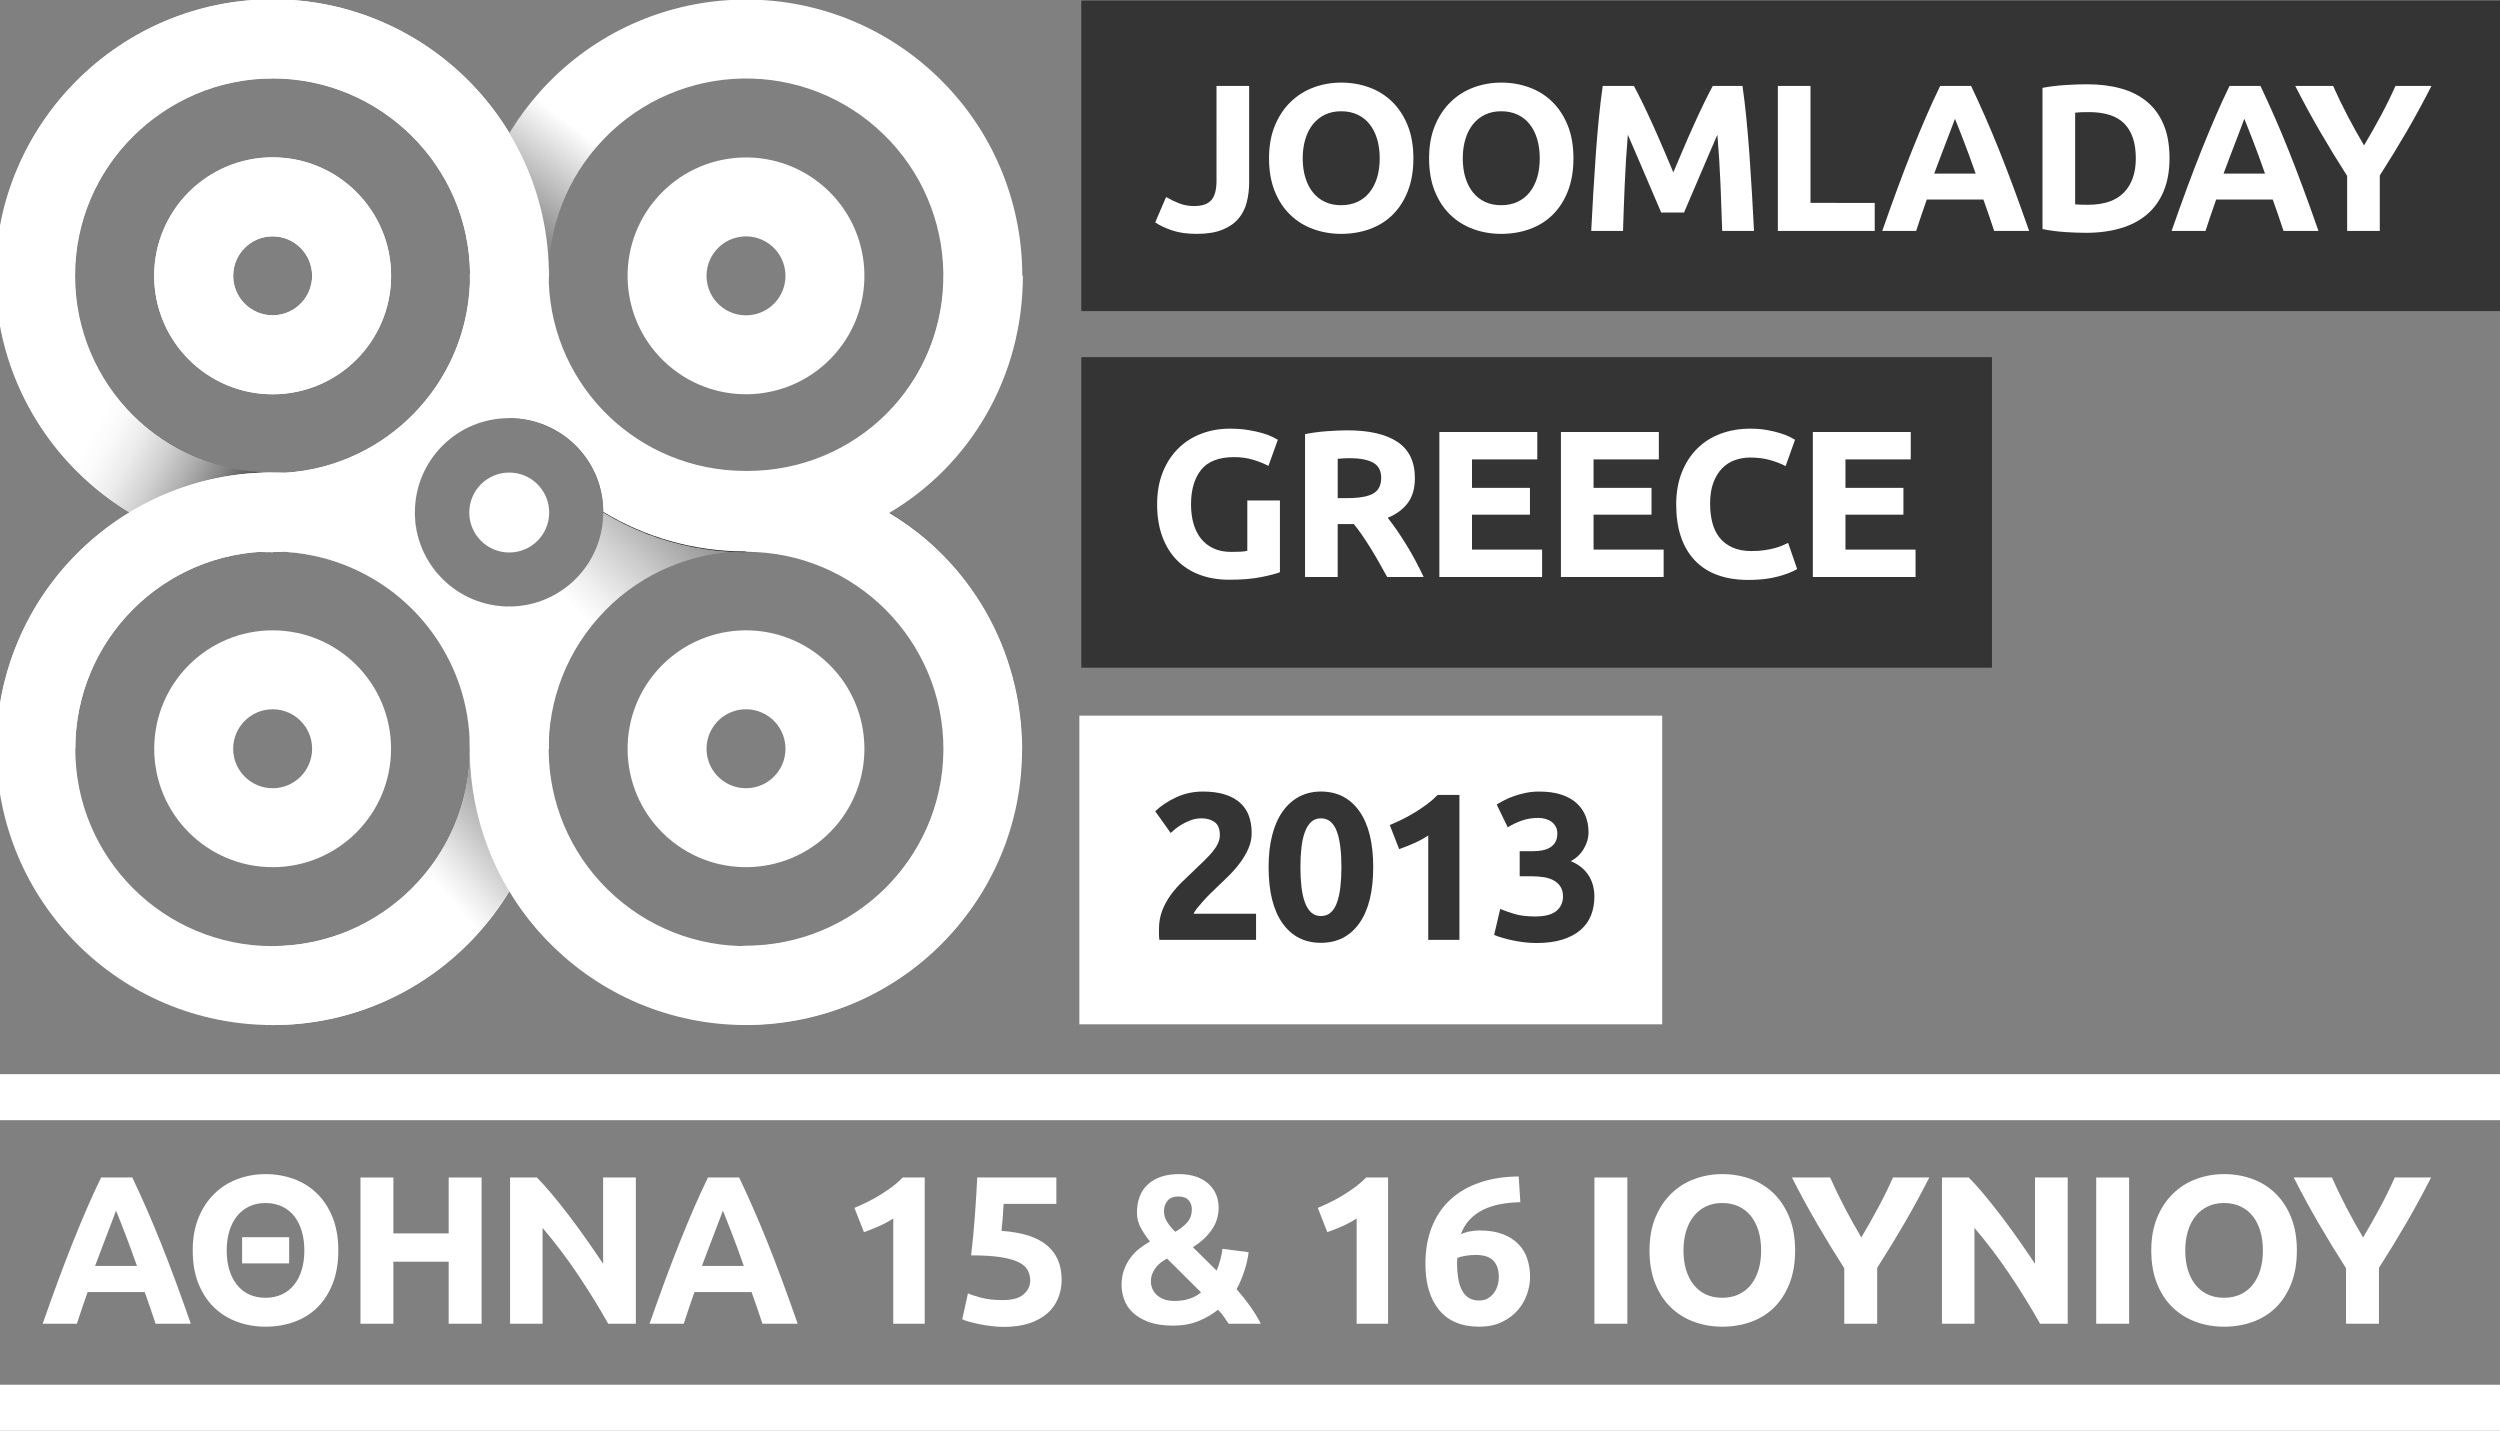 <?xml version="1.0" encoding="utf-8"?>
<!-- Generator: Adobe Illustrator 16.2.1, SVG Export Plug-In . SVG Version: 6.00 Build 0)  -->
<!DOCTYPE svg PUBLIC "-//W3C//DTD SVG 1.1//EN" "http://www.w3.org/Graphics/SVG/1.1/DTD/svg11.dtd">
<svg version="1.1" xmlns="http://www.w3.org/2000/svg" xmlns:xlink="http://www.w3.org/1999/xlink" x="0px" y="0px" width="1304px"
	 height="746.283px" viewBox="0 0 1304 746.283" enable-background="new 0 0 1304 746.283" xml:space="preserve">
<rect x="0" y="0" width="1304" height="746.283" fill="#808080" stroke="none"/>
<g id="Layer_2_1_" display="none">
	
		<rect x="-194.765" y="-164.593" display="inline" fill="#6DBE45" stroke="#000000" stroke-miterlimit="10" width="2661.267" height="1497.149"/>
</g>
<g id="Layer_1">
	<g>
		<path fill="#FFFFFF" d="M142.208-0.375C62.561-0.375-2.007,64.193-2.007,143.841c0,79.646,64.568,144.215,144.216,144.215
			C164,278.142,191.5,262.718,191.5,262.718l74.117-80.077c0,0,11.383-20.358,20.806-38.801
			C286.423,64.193,221.854-0.375,142.208-0.375z M142.208,246.852c-56.893,0-103.011-46.118-103.011-103.011
			c0-56.893,46.118-103.01,103.011-103.01c56.888,0,103.01,46.118,103.01,103.01C245.218,200.734,199.096,246.852,142.208,246.852z"
			/>
		<path fill="#FFFFFF" d="M142.208,82.033c-34.136,0-61.807,27.672-61.807,61.808c0,34.136,27.67,61.806,61.807,61.806
			s61.807-27.669,61.807-61.806C204.015,109.705,176.345,82.033,142.208,82.033z M142.213,164.443
			c-11.376,0-20.603-9.228-20.603-20.602c0-11.377,9.227-20.602,20.603-20.602c11.379,0,20.602,9.225,20.602,20.602
			C162.814,155.215,153.592,164.443,142.213,164.443z"/>
	</g>
	<g id="Layer_2" display="none">
		<rect x="-870" y="-521.717" display="inline" fill="#7AC943" width="2907" height="1914"/>
	</g>
	<rect x="564" y="0.283" fill="#343434" width="740" height="162"/>
	<rect x="564" y="186.283" fill="#343434" width="475" height="162"/>
	<rect y="560.283" fill="#FFFFFF" width="1304" height="24"/>
	<rect y="722.283" fill="#FFFFFF" width="1304" height="24"/>
	<rect x="563" y="373.283" fill="#FFFFFF" width="304" height="161"/>
	<g>
		<path fill="#FFFFFF" d="M651.558,95.029c0,3.711-0.419,7.203-1.256,10.477c-0.838,3.274-2.291,6.13-4.364,8.567
			c-2.072,2.437-4.875,4.365-8.403,5.784c-3.529,1.418-7.985,2.127-13.367,2.127c-4.949,0-9.205-0.599-12.769-1.8
			c-3.566-1.201-6.515-2.601-8.841-4.201l5.676-13.205c2.107,1.238,4.364,2.329,6.766,3.273c2.4,0.947,5.02,1.418,7.856,1.418
			c4.146,0,7.13-1.019,8.948-3.056c1.818-2.036,2.729-5.456,2.729-10.258V44.829h17.022L651.558,95.029L651.558,95.029z"/>
		<path fill="#FFFFFF" d="M737.225,82.588c0,6.476-0.965,12.168-2.893,17.079s-4.567,9.022-7.912,12.332
			c-3.347,3.312-7.33,5.803-11.949,7.476c-4.622,1.673-9.587,2.509-14.896,2.509c-5.166,0-10.039-0.836-14.622-2.509
			c-4.585-1.672-8.586-4.163-12.005-7.476c-3.421-3.31-6.111-7.421-8.074-12.332c-1.965-4.911-2.948-10.604-2.948-17.079
			c0-6.474,1.021-12.168,3.058-17.079c2.033-4.911,4.781-9.039,8.237-12.386c3.455-3.346,7.458-5.856,12.005-7.53
			c4.548-1.673,9.331-2.51,14.352-2.51c5.166,0,10.041,0.837,14.624,2.51c4.583,1.674,8.584,4.184,12.005,7.53
			c3.419,3.347,6.11,7.476,8.075,12.386C736.244,70.419,737.225,76.114,737.225,82.588z M679.494,82.588
			c0,3.711,0.453,7.058,1.365,10.041c0.906,2.984,2.217,5.548,3.927,7.693c1.709,2.146,3.802,3.803,6.273,4.965
			c2.475,1.164,5.312,1.747,8.514,1.747c3.127,0,5.948-0.583,8.459-1.747c2.51-1.163,4.618-2.819,6.328-4.965
			c1.709-2.146,3.018-4.709,3.93-7.693c0.909-2.983,1.364-6.329,1.364-10.041c0-3.71-0.455-7.075-1.364-10.095
			c-0.912-3.018-2.221-5.601-3.93-7.748c-1.71-2.146-3.818-3.802-6.328-4.966c-2.511-1.163-5.332-1.746-8.459-1.746
			c-3.202,0-6.039,0.601-8.514,1.801c-2.474,1.2-4.564,2.875-6.273,5.02c-1.71,2.146-3.021,4.73-3.927,7.748
			C679.947,75.623,679.494,78.951,679.494,82.588z"/>
		<path fill="#FFFFFF" d="M820.708,82.588c0,6.476-0.965,12.168-2.892,17.079c-1.931,4.911-4.567,9.022-7.912,12.332
			c-3.35,3.312-7.33,5.803-11.95,7.476c-4.622,1.673-9.586,2.509-14.896,2.509c-5.167,0-10.039-0.836-14.622-2.509
			c-4.585-1.672-8.587-4.163-12.005-7.476c-3.422-3.31-6.11-7.421-8.075-12.332s-2.946-10.604-2.946-17.079
			c0-6.474,1.018-12.168,3.057-17.079c2.035-4.911,4.782-9.039,8.239-12.386c3.454-3.346,7.457-5.856,12.004-7.53
			c4.546-1.673,9.331-2.51,14.351-2.51c5.165,0,10.041,0.837,14.623,2.51c4.584,1.674,8.587,4.184,12.007,7.53
			c3.418,3.347,6.109,7.476,8.074,12.386C819.727,70.42,820.708,76.114,820.708,82.588z M762.979,82.588
			c0,3.711,0.452,7.058,1.363,10.041c0.909,2.984,2.219,5.548,3.93,7.693c1.707,2.146,3.803,3.803,6.274,4.965
			c2.472,1.164,5.312,1.747,8.512,1.747c3.128,0,5.948-0.583,8.458-1.747c2.512-1.163,4.619-2.819,6.328-4.965
			c1.709-2.146,3.021-4.709,3.933-7.693c0.907-2.983,1.361-6.329,1.361-10.041c0-3.71-0.455-7.075-1.361-10.095
			c-0.912-3.018-2.224-5.601-3.933-7.748c-1.709-2.146-3.816-3.802-6.328-4.966c-2.51-1.163-5.33-1.746-8.458-1.746
			c-3.2,0-6.04,0.601-8.512,1.801c-2.474,1.2-4.567,2.875-6.274,5.02c-1.711,2.146-3.021,4.73-3.93,7.748
			C763.431,75.623,762.979,78.951,762.979,82.588z"/>
		<path fill="#FFFFFF" d="M852.246,44.829c1.312,2.401,2.826,5.366,4.541,8.894c1.714,3.53,3.501,7.349,5.359,11.459
			c1.86,4.111,3.7,8.312,5.525,12.604c1.823,4.293,3.536,8.332,5.145,12.113c1.604-3.782,3.316-7.82,5.143-12.113
			c1.822-4.293,3.665-8.494,5.525-12.604c1.858-4.11,3.646-7.929,5.36-11.459c1.716-3.528,3.229-6.493,4.541-8.894h15.497
			c0.729,5.02,1.399,10.641,2.021,16.86c0.616,6.22,1.161,12.696,1.638,19.425c0.471,6.729,0.907,13.479,1.309,20.245
			c0.4,6.766,0.745,13.133,1.037,19.097h-16.588c-0.218-7.347-0.51-15.35-0.873-24.008c-0.362-8.658-0.91-17.388-1.636-26.191
			c-1.315,3.056-2.774,6.438-4.381,10.148c-1.606,3.71-3.193,7.421-4.763,11.131c-1.568,3.711-3.082,7.258-4.543,10.641
			c-1.457,3.384-2.7,6.275-3.723,8.676h-11.896c-1.023-2.4-2.265-5.292-3.722-8.676c-1.462-3.383-2.978-6.929-4.546-10.641
			c-1.567-3.709-3.155-7.42-4.76-11.131c-1.606-3.71-3.067-7.093-4.381-10.148c-0.728,8.803-1.272,17.533-1.636,26.191
			c-0.366,8.659-0.656,16.662-0.873,24.008H829.98c0.289-5.964,0.636-12.331,1.037-19.097c0.396-6.766,0.834-13.514,1.309-20.245
			c0.472-6.729,1.02-13.205,1.637-19.425c0.618-6.22,1.292-11.84,2.021-16.86H852.246z"/>
		<path fill="#FFFFFF" d="M977.854,105.833v14.624h-50.524V44.829h17.021v61.003L977.854,105.833L977.854,105.833z"/>
		<path fill="#FFFFFF" d="M1040.156,120.456c-0.842-2.627-1.745-5.327-2.714-8.096c-0.971-2.77-1.936-5.528-2.896-8.273h-29.536
			c-0.956,2.759-1.914,5.523-2.872,8.295c-0.96,2.772-1.854,5.465-2.681,8.074H981.78c2.845-8.146,5.544-15.677,8.1-22.59
			c2.554-6.911,5.053-13.422,7.497-19.534c2.445-6.112,4.854-11.912,7.227-17.407c2.371-5.492,4.836-10.857,7.391-16.096h16.138
			c2.484,5.239,4.934,10.604,7.348,16.096c2.409,5.495,4.843,11.295,7.291,17.407c2.447,6.112,4.95,12.624,7.51,19.534
			c2.558,6.913,5.264,14.443,8.113,22.59H1040.156z M1019.703,61.962c-0.38,1.098-0.936,2.593-1.666,4.483
			c-0.732,1.891-1.565,4.075-2.498,6.553c-0.936,2.478-1.981,5.206-3.136,8.185c-1.152,2.979-2.325,6.103-3.521,9.372h21.627
			c-1.159-3.28-2.276-6.414-3.361-9.401c-1.084-2.988-2.117-5.721-3.094-8.201c-0.977-2.477-1.832-4.66-2.567-6.549
			C1020.751,64.517,1020.156,63.036,1019.703,61.962z"/>
		<path fill="#FFFFFF" d="M1131.616,82.588c0,6.548-1.021,12.26-3.058,17.134c-2.035,4.875-4.93,8.914-8.675,12.113
			c-3.748,3.203-8.312,5.603-13.694,7.203c-5.388,1.6-11.425,2.401-18.117,2.401c-3.058,0-6.621-0.129-10.693-0.382
			c-4.075-0.257-8.077-0.781-12.004-1.583V45.812c3.927-0.727,8.02-1.218,12.275-1.474c4.257-0.254,7.91-0.382,10.969-0.382
			c6.475,0,12.349,0.729,17.623,2.183c5.275,1.456,9.804,3.748,13.588,6.875c3.782,3.129,6.693,7.131,8.729,12.004
			C1130.596,69.893,1131.616,75.75,1131.616,82.588z M1082.398,106.597c0.799,0.073,1.729,0.128,2.781,0.164
			c1.055,0.038,2.311,0.054,3.767,0.054c8.512,0,14.821-2.145,18.935-6.438c4.109-4.292,6.166-10.221,6.166-17.789
			c0-7.929-1.965-13.931-5.895-18.007c-3.929-4.073-10.148-6.11-18.66-6.11c-1.165,0-2.365,0.019-3.604,0.054
			c-1.236,0.037-2.398,0.127-3.49,0.272V106.597z"/>
		<path fill="#FFFFFF" d="M1191.083,120.456c-0.843-2.627-1.745-5.327-2.714-8.096c-0.97-2.77-1.934-5.528-2.896-8.273h-29.534
			c-0.957,2.759-1.914,5.523-2.873,8.295c-0.962,2.772-1.854,5.465-2.682,8.074h-17.679c2.845-8.146,5.544-15.677,8.1-22.59
			c2.556-6.911,5.054-13.422,7.497-19.534c2.445-6.112,4.854-11.912,7.227-17.407c2.373-5.492,4.837-10.857,7.391-16.096h16.138
			c2.484,5.239,4.935,10.604,7.349,16.096c2.408,5.495,4.842,11.295,7.291,17.407c2.446,6.112,4.949,12.624,7.51,19.534
			c2.557,6.913,5.262,14.443,8.112,22.59H1191.083z M1170.63,61.962c-0.38,1.098-0.936,2.593-1.666,4.483
			c-0.73,1.891-1.563,4.075-2.498,6.553c-0.936,2.478-1.979,5.206-3.136,8.185c-1.152,2.979-2.325,6.103-3.521,9.372h21.626
			c-1.156-3.28-2.275-6.414-3.359-9.401c-1.085-2.988-2.118-5.721-3.094-8.201c-0.978-2.477-1.832-4.66-2.568-6.549
			C1171.677,64.517,1171.082,63.036,1170.63,61.962z"/>
		<path fill="#FFFFFF" d="M1233.089,75.848c3.061-5.151,5.971-10.303,8.74-15.454c2.768-5.152,5.314-10.34,7.649-15.565h18.77
			c-4.146,8.149-8.439,16.042-12.877,23.681c-4.438,7.639-9.132,15.316-14.078,23.026v28.92h-17.021V91.755
			c-4.95-7.711-9.658-15.423-14.136-23.136c-4.474-7.711-8.781-15.641-12.931-23.79h19.752c2.324,5.225,4.831,10.413,7.521,15.565
			C1227.164,65.544,1230.036,70.697,1233.089,75.848z"/>
	</g>
	<g>
		<path fill="#FFFFFF" d="M643.717,238.437c-7.93,0-13.66,2.202-17.188,6.602c-3.529,4.403-5.293,10.422-5.293,18.062
			c0,3.71,0.437,7.076,1.311,10.094c0.873,3.02,2.182,5.621,3.928,7.803s3.932,3.875,6.549,5.074c2.617,1.2,5.676,1.801,9.169,1.801
			c1.892,0,3.509-0.037,4.854-0.109c1.346-0.073,2.525-0.219,3.545-0.438v-26.301h17.023v37.433
			c-2.036,0.802-5.311,1.655-9.819,2.563c-4.513,0.908-10.077,1.363-16.698,1.363c-5.674,0-10.822-0.874-15.439-2.619
			c-4.621-1.747-8.567-4.292-11.844-7.64c-3.271-3.345-5.802-7.457-7.582-12.332c-1.783-4.873-2.676-10.438-2.676-16.696
			c0-6.33,0.982-11.931,2.947-16.806c1.965-4.874,4.654-9.003,8.075-12.386c3.419-3.383,7.438-5.947,12.06-7.694
			c4.619-1.746,9.549-2.62,14.787-2.62c3.564,0,6.781,0.237,9.657,0.71c2.874,0.474,5.348,1.02,7.421,1.637
			c2.075,0.619,3.783,1.255,5.13,1.91c1.347,0.655,2.312,1.165,2.894,1.528l-4.91,13.642c-2.329-1.236-5.003-2.309-8.021-3.219
			C650.574,238.892,647.281,238.437,643.717,238.437z"/>
		<path fill="#FFFFFF" d="M702.866,224.468c11.349,0,20.042,2.019,26.082,6.057c6.039,4.038,9.058,10.312,9.058,18.825
			c0,5.312-1.219,9.622-3.655,12.932c-2.438,3.312-5.946,5.912-10.528,7.803c1.525,1.894,3.126,4.057,4.802,6.493
			c1.671,2.439,3.328,4.985,4.964,7.639c1.638,2.657,3.221,5.421,4.748,8.295s2.945,5.692,4.256,8.457H723.56
			c-1.388-2.473-2.794-4.983-4.218-7.53c-1.424-2.546-2.885-5.02-4.382-7.42c-1.496-2.401-2.978-4.674-4.438-6.821
			c-1.461-2.146-2.921-4.092-4.383-5.839h-8.4v27.61h-17.022v-74.536c3.71-0.727,7.546-1.236,11.513-1.528
			C696.191,224.615,699.736,224.468,702.866,224.468z M703.848,238.982c-1.235,0-2.346,0.038-3.328,0.109
			c-0.98,0.073-1.907,0.146-2.781,0.218v20.517h4.803c6.4,0,10.984-0.8,13.75-2.401c2.764-1.6,4.146-4.328,4.146-8.185
			c0-3.71-1.4-6.347-4.199-7.912C713.433,239.766,709.305,238.982,703.848,238.982z"/>
		<path fill="#FFFFFF" d="M750.771,300.969v-75.627h51.072v14.296h-34.049v14.842h30.229v13.969h-30.229v18.225h36.558v14.296
			L750.771,300.969L750.771,300.969z"/>
		<path fill="#FFFFFF" d="M814.177,300.969v-75.627h51.073v14.296h-34.048v14.842h30.228v13.969h-30.228v18.225h36.557v14.296
			L814.177,300.969L814.177,300.969z"/>
		<path fill="#FFFFFF" d="M912.064,302.495c-12.295,0-21.661-3.417-28.102-10.257c-6.438-6.837-9.658-16.551-9.658-29.138
			c0-6.256,0.982-11.841,2.947-16.752c1.963-4.911,4.653-9.058,8.075-12.44c3.419-3.383,7.492-5.947,12.222-7.694
			c4.729-1.746,9.858-2.62,15.391-2.62c3.197,0,6.109,0.237,8.729,0.71c2.619,0.474,4.911,1.02,6.875,1.637
			c1.966,0.619,3.602,1.255,4.912,1.91c1.31,0.655,2.255,1.165,2.837,1.528l-4.912,13.75c-2.329-1.236-5.038-2.292-8.13-3.165
			c-3.093-0.873-6.602-1.31-10.53-1.31c-2.618,0-5.184,0.437-7.691,1.31c-2.511,0.873-4.73,2.274-6.658,4.202
			c-1.929,1.928-3.476,4.419-4.64,7.476c-1.164,3.055-1.743,6.766-1.743,11.131c0,3.492,0.381,6.749,1.145,9.767
			c0.765,3.02,2.001,5.621,3.711,7.803c1.708,2.183,3.945,3.912,6.711,5.184c2.767,1.273,6.113,1.91,10.04,1.91
			c2.475,0,4.693-0.145,6.657-0.437c1.966-0.29,3.711-0.637,5.239-1.037c1.525-0.399,2.872-0.854,4.035-1.364
			c1.164-0.508,2.221-0.982,3.166-1.418l4.69,13.642c-2.399,1.455-5.783,2.765-10.146,3.928
			C922.869,301.914,917.812,302.495,912.064,302.495z"/>
		<path fill="#FFFFFF" d="M945.569,300.969v-75.627h51.07v14.296h-34.048v14.842h30.229v13.969h-30.229v18.225h36.56v14.296
			L945.569,300.969L945.569,300.969z"/>
	</g>
	<g>
		<path fill="#FFFFFF" d="M81.145,690.454c-0.849-2.651-1.76-5.372-2.736-8.165c-0.976-2.793-1.951-5.575-2.919-8.345H45.7
			c-0.963,2.78-1.93,5.569-2.896,8.366c-0.968,2.797-1.869,5.513-2.703,8.144h-17.83c2.87-8.217,5.592-15.812,8.168-22.783
			s5.096-13.537,7.562-19.701c2.467-6.163,4.894-12.014,7.286-17.555c2.394-5.539,4.878-10.95,7.453-16.234h16.275
			c2.506,5.284,4.976,10.695,7.409,16.234c2.432,5.541,4.884,11.392,7.354,17.555c2.469,6.164,4.994,12.73,7.574,19.701
			c2.578,6.974,5.308,14.566,8.182,22.783H81.145L81.145,690.454z M60.517,631.46c-0.383,1.107-0.944,2.616-1.682,4.521
			c-0.737,1.906-1.576,4.109-2.519,6.607c-0.943,2.499-1.998,5.25-3.161,8.255c-1.164,3.005-2.347,6.154-3.549,9.452h21.811
			c-1.168-3.309-2.298-6.469-3.391-9.479c-1.095-3.015-2.135-5.771-3.119-8.271c-0.984-2.5-1.848-4.7-2.591-6.604
			C61.574,634.037,60.973,632.544,60.517,631.46z"/>
		<path fill="#FFFFFF" d="M176.468,652.262c0,6.533-0.975,12.272-2.918,17.228c-1.943,4.954-4.604,9.1-7.979,12.438
			c-3.376,3.338-7.393,5.854-12.053,7.539c-4.659,1.688-9.667,2.531-15.022,2.531c-5.21,0-10.127-0.844-14.749-2.531
			c-4.622-1.687-8.658-4.201-12.106-7.539c-3.449-3.338-6.164-7.482-8.144-12.438c-1.981-4.953-2.973-10.692-2.973-17.228
			c0-6.527,1.026-12.271,3.082-17.225c2.053-4.951,4.823-9.115,8.309-12.491c3.484-3.373,7.521-5.906,12.108-7.595
			c4.584-1.688,9.41-2.53,14.473-2.53c5.21,0,10.126,0.843,14.748,2.53c4.622,1.687,8.658,4.222,12.106,7.595
			c3.449,3.376,6.164,7.54,8.146,12.491C175.476,639.99,176.468,645.732,176.468,652.262z M118.244,652.262
			c0,3.743,0.458,7.119,1.376,10.127c0.918,3.011,2.236,5.597,3.962,7.762c1.724,2.165,3.833,3.834,6.329,5.007
			c2.494,1.175,5.356,1.761,8.585,1.761c3.153,0,5.998-0.586,8.53-1.761c2.53-1.173,4.657-2.842,6.383-5.007
			c1.724-2.165,3.045-4.751,3.963-7.762c0.916-3.008,1.376-6.384,1.376-10.127c0-3.739-0.46-7.135-1.376-10.181
			c-0.918-3.043-2.239-5.649-3.963-7.813c-1.726-2.161-3.853-3.831-6.383-5.008c-2.532-1.173-5.377-1.762-8.53-1.762
			c-3.229,0-6.091,0.606-8.585,1.817c-2.496,1.211-4.605,2.896-6.329,5.062c-1.726,2.165-3.044,4.771-3.962,7.814
			C118.702,645.238,118.244,648.594,118.244,652.262z M126.28,645.329h24.542v13.646H126.28V645.329z"/>
		<path fill="#FFFFFF" d="M234.029,614.181h17.169v76.273h-17.169v-32.358h-28.838v32.358h-17.168v-76.273h17.168v29.167h28.838
			V614.181z"/>
		<path fill="#FFFFFF" d="M317.236,690.454c-4.917-8.73-10.236-17.354-15.961-25.864c-5.723-8.512-11.814-16.546-18.27-24.104
			v49.969h-16.949v-76.273h13.978c2.421,2.422,5.1,5.396,8.034,8.915c2.935,3.522,5.924,7.283,8.97,11.282
			c3.044,4,6.071,8.144,9.081,12.438c3.008,4.291,5.833,8.422,8.475,12.383v-45.018h17.06v76.273L317.236,690.454L317.236,690.454z"
			/>
		<path fill="#FFFFFF" d="M397.681,690.454c-0.848-2.651-1.76-5.372-2.736-8.165s-1.951-5.575-2.919-8.345h-29.789
			c-0.963,2.78-1.93,5.569-2.896,8.366c-0.968,2.797-1.869,5.513-2.703,8.144h-17.829c2.87-8.217,5.592-15.812,8.168-22.783
			c2.577-6.971,5.096-13.537,7.562-19.701c2.467-6.163,4.894-12.014,7.287-17.555c2.393-5.539,4.877-10.95,7.452-16.234h16.275
			c2.506,5.284,4.976,10.695,7.409,16.234c2.432,5.541,4.884,11.392,7.354,17.555c2.47,6.164,4.994,12.73,7.574,19.701
			c2.578,6.974,5.308,14.566,8.183,22.783H397.681L397.681,690.454z M377.053,631.46c-0.383,1.107-0.943,2.616-1.682,4.521
			c-0.737,1.906-1.576,4.109-2.519,6.607c-0.942,2.499-1.997,5.25-3.16,8.255c-1.165,3.005-2.348,6.154-3.55,9.452h21.811
			c-1.168-3.309-2.298-6.469-3.391-9.479c-1.095-3.015-2.135-5.771-3.119-8.271s-1.848-4.7-2.59-6.604
			C378.11,634.037,377.509,632.544,377.053,631.46z"/>
		<path fill="#FFFFFF" d="M445.676,630.03c2.128-0.881,4.35-1.89,6.659-3.027c2.312-1.137,4.566-2.383,6.771-3.742
			c2.199-1.354,4.31-2.787,6.326-4.292c2.02-1.503,3.833-3.1,5.449-4.788h11.445v76.273h-16.399v-54.921
			c-2.2,1.468-4.66,2.807-7.374,4.018c-2.715,1.21-5.355,2.256-7.925,3.139L445.676,630.03z"/>
		<path fill="#FFFFFF" d="M537.356,668.001c0-2.127-0.479-4.017-1.432-5.668c-0.956-1.65-2.604-3.027-4.954-4.128
			c-2.35-1.1-5.504-1.943-9.465-2.531c-3.963-0.585-8.953-0.88-14.969-0.88c0.807-6.824,1.467-13.758,1.98-20.801
			c0.514-7.044,0.916-13.648,1.211-19.812H551v13.758h-27.515c-0.147,2.644-0.313,5.192-0.495,7.65
			c-0.187,2.458-0.385,4.604-0.606,6.438c10.712,0.733,18.619,3.246,23.72,7.539c5.1,4.291,7.647,10.256,7.647,17.887
			c0,3.521-0.624,6.788-1.87,9.796c-1.249,3.009-3.119,5.612-5.612,7.812c-2.495,2.2-5.633,3.927-9.411,5.173
			c-3.777,1.248-8.198,1.871-13.263,1.871c-1.979,0-4.056-0.13-6.218-0.385c-2.165-0.26-4.258-0.59-6.273-0.992
			c-2.02-0.399-3.836-0.822-5.446-1.265c-1.616-0.438-2.862-0.88-3.743-1.321l2.973-13.538c1.833,0.811,4.255,1.598,7.266,2.366
			c3.008,0.771,6.604,1.156,10.785,1.156c5.062,0,8.73-1.008,11.008-3.027C536.219,673.084,537.356,670.717,537.356,668.001z"/>
		<path fill="#FFFFFF" d="M585.012,670.222c0-2.786,0.402-5.332,1.207-7.644c0.807-2.311,1.883-4.397,3.239-6.271
			c1.353-1.865,2.926-3.517,4.72-4.947c1.793-1.429,3.678-2.692,5.653-3.794c-1.736-2.152-3.301-4.455-4.694-6.915
			c-1.395-2.457-2.091-5.154-2.091-8.092c0-6.454,1.944-11.428,5.833-14.911c3.889-3.484,9.246-5.229,16.07-5.229
			c3.445,0,6.455,0.458,9.023,1.374c2.566,0.919,4.715,2.165,6.438,3.745c1.725,1.578,3.026,3.413,3.907,5.504
			c0.881,2.093,1.32,4.348,1.32,6.771c0,4.479-1.268,8.459-3.802,11.943c-2.532,3.487-5.745,6.404-9.637,8.751l12.394,12.27
			c0.646-1.46,1.278-3.307,1.893-5.533c0.609-2.229,0.988-4.182,1.135-5.862l13.646,1.761c-0.146,1.397-0.401,2.923-0.771,4.572
			c-0.369,1.651-0.83,3.321-1.38,5.01c-0.554,1.689-1.177,3.38-1.874,5.067c-0.697,1.689-1.452,3.231-2.262,4.626
			c2.35,2.64,4.646,5.518,6.886,8.634c2.237,3.115,4.169,6.25,5.785,9.402H640.87c-0.611-0.967-1.433-2.168-2.457-3.599
			c-1.026-1.432-2.054-2.661-3.078-3.689c-2.938,2.354-6.352,4.322-10.241,5.906c-3.892,1.581-8.26,2.372-13.104,2.372
			c-5.142,0-9.438-0.643-12.885-1.926c-3.449-1.281-6.225-2.934-8.313-4.945c-2.093-2.019-3.581-4.29-4.461-6.819
			C585.452,675.226,585.012,672.715,585.012,670.222z M600.311,668.575c0,1.098,0.222,2.23,0.662,3.403
			c0.44,1.172,1.158,2.252,2.15,3.236c0.994,0.988,2.263,1.794,3.806,2.416c1.546,0.624,3.421,0.936,5.629,0.936
			c3.091,0,5.794-0.407,8.111-1.229c2.316-0.818,4.247-1.896,5.791-3.234l-17.729-17.608c-1.021,0.512-2.024,1.134-3.009,1.866
			c-0.981,0.73-1.879,1.594-2.681,2.581c-0.803,0.987-1.46,2.104-1.968,3.351C600.564,665.536,600.311,666.964,600.311,668.575z
			 M621.662,630.592c0-1.688-0.55-3.197-1.65-4.521c-1.102-1.321-2.936-1.983-5.503-1.983c-2.349,0-4.166,0.715-5.448,2.146
			c-1.283,1.432-1.927,3.282-1.927,5.559c0,1.91,0.55,3.762,1.651,5.558c1.101,1.802,2.519,3.518,4.256,5.153
			c2.359-1.323,4.384-2.903,6.08-4.742C620.814,635.924,621.662,633.533,621.662,630.592z"/>
		<path fill="#FFFFFF" d="M687.366,630.03c2.127-0.881,4.348-1.89,6.658-3.027c2.312-1.137,4.566-2.383,6.77-3.742
			c2.2-1.354,4.312-2.787,6.329-4.292c2.017-1.503,3.833-3.1,5.447-4.788h11.447v76.273h-16.399v-54.921
			c-2.202,1.468-4.661,2.807-7.375,4.018c-2.714,1.21-5.356,2.256-7.924,3.139L687.366,630.03z"/>
		<path fill="#FFFFFF" d="M771.673,641.807c4.771,0,8.822,0.646,12.162,1.928c3.338,1.282,6.07,3.024,8.199,5.229
			c2.127,2.2,3.668,4.771,4.623,7.703c0.953,2.936,1.432,6.055,1.432,9.354c0,2.937-0.534,5.942-1.597,9.024
			c-1.064,3.082-2.682,5.872-4.844,8.365c-2.164,2.495-4.916,4.551-8.256,6.163c-3.339,1.612-7.281,2.422-11.831,2.422
			c-9.173,0-16.144-2.898-20.909-8.695c-4.771-5.796-7.154-13.794-7.154-23.994c0-7.336,1.137-13.828,3.411-19.479
			c2.271-5.648,5.521-10.4,9.741-14.253c4.218-3.854,9.314-6.785,15.298-8.806c5.979-2.02,12.712-3.062,20.194-3.137
			c0.146,2.274,0.292,4.493,0.441,6.658c0.146,2.165,0.291,4.421,0.44,6.769c-3.744,0.074-7.248,0.425-10.514,1.048
			c-3.267,0.623-6.236,1.596-8.916,2.914c-2.679,1.32-5.007,3.027-6.986,5.117c-1.981,2.092-3.521,4.644-4.622,7.65
			c1.61-0.732,3.263-1.247,4.95-1.541C768.627,641.955,770.205,641.807,771.673,641.807z M769.582,654.574
			c-1.615,0-3.339,0.146-5.173,0.438c-1.834,0.294-3.269,0.698-4.293,1.211c0,0.294-0.021,0.734-0.056,1.321
			c-0.037,0.588-0.056,1.102-0.056,1.541c0,2.641,0.182,5.136,0.55,7.484c0.367,2.349,0.991,4.399,1.872,6.161
			c0.88,1.764,2.052,3.138,3.522,4.129c1.466,0.988,3.3,1.484,5.503,1.484c1.833,0,3.392-0.385,4.677-1.154
			c1.282-0.771,2.347-1.741,3.192-2.918c0.841-1.174,1.466-2.477,1.87-3.906c0.401-1.432,0.604-2.809,0.604-4.126
			c0-3.743-0.934-6.621-2.806-8.642C777.121,655.584,773.984,654.574,769.582,654.574z"/>
		<path fill="#FFFFFF" d="M831.655,614.181h17.17v76.273h-17.17V614.181z"/>
		<path fill="#FFFFFF" d="M936.324,652.262c0,6.533-0.977,12.272-2.918,17.228c-1.943,4.954-4.604,9.1-7.979,12.438
			c-3.376,3.338-7.393,5.854-12.053,7.539c-4.66,1.688-9.667,2.531-15.022,2.531c-5.21,0-10.127-0.844-14.748-2.531
			c-4.623-1.687-8.657-4.201-12.105-7.539c-3.45-3.338-6.164-7.482-8.145-12.438c-1.98-4.953-2.975-10.692-2.975-17.228
			c0-6.527,1.027-12.271,3.083-17.225c2.053-4.951,4.823-9.115,8.31-12.491c3.483-3.373,7.521-5.906,12.106-7.595
			s9.411-2.53,14.474-2.53c5.211,0,10.127,0.843,14.748,2.53c4.622,1.688,8.657,4.222,12.106,7.595
			c3.449,3.376,6.164,7.54,8.146,12.491C935.332,639.99,936.324,645.732,936.324,652.262z M878.102,652.262
			c0,3.743,0.457,7.119,1.375,10.127c0.918,3.011,2.236,5.597,3.963,7.762c1.725,2.165,3.832,3.834,6.328,5.007
			c2.494,1.175,5.355,1.761,8.586,1.761c3.151,0,5.996-0.586,8.529-1.761c2.529-1.173,4.657-2.842,6.383-5.007
			c1.725-2.165,3.045-4.751,3.963-7.762c0.916-3.008,1.375-6.384,1.375-10.127c0-3.739-0.459-7.135-1.375-10.181
			c-0.918-3.043-2.238-5.649-3.963-7.813c-1.726-2.161-3.854-3.831-6.383-5.008c-2.533-1.173-5.378-1.762-8.529-1.762
			c-3.229,0-6.092,0.606-8.586,1.817c-2.496,1.211-4.604,2.896-6.328,5.062c-1.727,2.165-3.045,4.771-3.963,7.814
			C878.559,645.238,878.102,648.594,878.102,652.262z"/>
		<path fill="#FFFFFF" d="M970.861,645.465c3.086-5.195,6.021-10.391,8.813-15.586c2.791-5.195,5.362-10.43,7.714-15.698h18.934
			c-4.184,8.221-8.512,16.182-12.988,23.886c-4.476,7.703-9.209,15.444-14.198,23.223v29.167h-17.169V661.51
			c-4.988-7.774-9.74-15.556-14.252-23.335c-4.513-7.774-8.859-15.772-13.043-23.993h19.922c2.344,5.271,4.871,10.503,7.583,15.698
			C964.887,635.074,967.783,640.269,970.861,645.465z"/>
		<path fill="#FFFFFF" d="M1064.104,690.454c-4.916-8.73-10.233-17.354-15.959-25.864c-5.724-8.512-11.813-16.546-18.271-24.104
			v49.969h-16.95v-76.273h13.979c2.42,2.422,5.099,5.396,8.034,8.915c2.935,3.522,5.924,7.283,8.97,11.282
			c3.044,4,6.071,8.144,9.08,12.438c3.009,4.291,5.833,8.422,8.476,12.383v-45.018h17.061v76.273L1064.104,690.454L1064.104,690.454
			z"/>
		<path fill="#FFFFFF" d="M1093.38,614.181h17.171v76.273h-17.171V614.181z"/>
		<path fill="#FFFFFF" d="M1198.048,652.262c0,6.533-0.973,12.272-2.916,17.228c-1.944,4.953-4.604,9.1-7.979,12.438
			c-3.376,3.338-7.396,5.854-12.054,7.539c-4.658,1.688-9.669,2.531-15.021,2.531c-5.211,0-10.126-0.844-14.748-2.531
			c-4.624-1.688-8.659-4.201-12.108-7.539c-3.448-3.338-6.162-7.482-8.144-12.438c-1.982-4.954-2.974-10.692-2.974-17.228
			c0-6.527,1.027-12.271,3.081-17.225c2.057-4.951,4.825-9.115,8.312-12.491c3.482-3.373,7.521-5.906,12.104-7.595
			c4.587-1.688,9.41-2.53,14.476-2.53c5.209,0,10.126,0.843,14.747,2.53c4.624,1.688,8.656,4.222,12.105,7.595
			c3.448,3.376,6.163,7.54,8.146,12.491C1197.058,639.99,1198.048,645.732,1198.048,652.262z M1139.826,652.262
			c0,3.743,0.457,7.119,1.375,10.127c0.917,3.011,2.237,5.597,3.963,7.762c1.722,2.165,3.833,3.834,6.328,5.007
			c2.493,1.175,5.354,1.761,8.585,1.761c3.153,0,5.998-0.586,8.529-1.761c2.529-1.173,4.659-2.842,6.384-5.007
			c1.724-2.165,3.044-4.751,3.962-7.762c0.917-3.008,1.376-6.384,1.376-10.127c0-3.739-0.459-7.135-1.376-10.181
			c-0.918-3.043-2.238-5.649-3.962-7.813c-1.725-2.161-3.854-3.831-6.384-5.008c-2.531-1.173-5.376-1.762-8.529-1.762
			c-3.229,0-6.092,0.606-8.585,1.817c-2.495,1.211-4.606,2.896-6.328,5.062c-1.726,2.165-3.046,4.771-3.963,7.814
			C1140.283,645.238,1139.826,648.594,1139.826,652.262z"/>
		<path fill="#FFFFFF" d="M1232.586,645.465c3.086-5.195,6.023-10.391,8.816-15.586c2.791-5.195,5.36-10.43,7.715-15.698h18.93
			c-4.182,8.221-8.513,16.182-12.985,23.886c-4.478,7.703-9.209,15.444-14.197,23.223v29.167h-17.17V661.51
			c-4.991-7.774-9.74-15.556-14.254-23.335c-4.514-7.774-8.859-15.772-13.043-23.993h19.923c2.344,5.271,4.87,10.503,7.584,15.698
			C1226.612,635.074,1229.509,640.269,1232.586,645.465z"/>
	</g>
	<g>
		<path fill="#343434" d="M652.868,434.482c0,2.767-0.547,5.422-1.638,7.966c-1.093,2.549-2.514,5.006-4.258,7.366
			c-1.745,2.364-3.711,4.638-5.894,6.821c-2.183,2.182-4.329,4.255-6.439,6.222c-1.091,1.019-2.272,2.164-3.546,3.437
			c-1.271,1.274-2.493,2.565-3.655,3.875c-1.163,1.309-2.2,2.528-3.109,3.654c-0.91,1.129-1.475,2.058-1.69,2.783h32.521v13.642
			h-50.418c-0.147-0.801-0.219-1.816-0.219-3.055c0-1.239,0-2.109,0-2.62c0-3.493,0.562-6.692,1.69-9.604
			c1.127-2.908,2.6-5.618,4.419-8.13c1.818-2.508,3.874-4.854,6.165-7.036c2.292-2.185,4.566-4.366,6.82-6.551
			c1.746-1.673,3.384-3.256,4.912-4.745c1.525-1.49,2.873-2.948,4.036-4.366c1.162-1.418,2.072-2.838,2.729-4.256
			s0.982-2.854,0.982-4.312c0-3.2-0.911-5.457-2.729-6.767c-1.817-1.311-4.075-1.964-6.766-1.964c-1.965,0-3.805,0.311-5.512,0.926
			c-1.712,0.618-3.273,1.35-4.691,2.187c-1.419,0.835-2.639,1.673-3.656,2.508c-1.021,0.839-1.784,1.511-2.292,2.021l-8.077-11.352
			c3.201-2.979,6.934-5.438,11.188-7.367c4.256-1.926,8.818-2.891,13.693-2.891c4.438,0,8.259,0.51,11.459,1.527
			c3.201,1.021,5.839,2.456,7.911,4.312c2.075,1.855,3.604,4.11,4.583,6.764C652.376,428.137,652.868,431.138,652.868,434.482z"/>
		<path fill="#343434" d="M716.271,452.271c0,12.732-2.421,22.497-7.259,29.302c-4.839,6.806-11.513,10.204-20.022,10.204
			c-8.515,0-15.189-3.398-20.026-10.204c-4.839-6.805-7.257-16.567-7.257-29.302c0-6.329,0.636-11.934,1.91-16.807
			c1.271-4.875,3.107-8.984,5.51-12.333c2.401-3.347,5.274-5.893,8.622-7.64c3.346-1.745,7.094-2.618,11.241-2.618
			c8.512,0,15.186,3.401,20.022,10.204S716.271,439.612,716.271,452.271z M699.684,452.271c0-3.782-0.183-7.222-0.545-10.312
			c-0.363-3.093-0.945-5.766-1.747-8.022c-0.802-2.255-1.893-4-3.271-5.236c-1.384-1.235-3.094-1.854-5.129-1.854
			c-2.039,0-3.73,0.618-5.075,1.854c-1.347,1.236-2.439,2.981-3.274,5.236c-0.837,2.259-1.438,4.932-1.801,8.022
			s-0.545,6.529-0.545,10.312c0,3.782,0.183,7.237,0.545,10.366c0.363,3.129,0.964,5.82,1.801,8.074
			c0.835,2.257,1.93,4.004,3.274,5.239c1.345,1.239,3.036,1.854,5.075,1.854c2.035,0,3.745-0.614,5.129-1.854
			c1.381-1.235,2.472-2.982,3.271-5.239c0.802-2.254,1.384-4.945,1.747-8.074C699.501,459.51,699.684,456.055,699.684,452.271z"/>
		<path fill="#343434" d="M724.892,430.336c2.108-0.874,4.312-1.871,6.604-3s4.529-2.364,6.712-3.712
			c2.182-1.346,4.271-2.764,6.275-4.257c2-1.49,3.8-3.073,5.399-4.747h11.352v75.628h-16.262v-54.455
			c-2.184,1.456-4.621,2.781-7.312,3.981c-2.692,1.198-5.312,2.237-7.856,3.108L724.892,430.336z"/>
		<path fill="#343434" d="M801.393,491.887c-1.966,0-4.036-0.13-6.222-0.382c-2.181-0.257-4.293-0.603-6.329-1.038
			c-2.037-0.438-3.893-0.909-5.563-1.418c-1.677-0.511-2.984-0.983-3.931-1.418l3.165-13.533c1.893,0.804,4.312,1.654,7.257,2.563
			c2.947,0.912,6.604,1.363,10.971,1.363c5.02,0,8.69-0.943,11.021-2.836c2.327-1.894,3.492-4.438,3.492-7.643
			c0-1.962-0.42-3.617-1.255-4.965c-0.837-1.346-1.983-2.437-3.438-3.272c-1.455-0.836-3.184-1.42-5.184-1.746
			c-2.002-0.326-4.131-0.488-6.384-0.488h-6.331v-13.101h7.203c1.6,0,3.146-0.145,4.639-0.434c1.489-0.293,2.817-0.782,3.983-1.476
			c1.161-0.69,2.09-1.638,2.78-2.837c0.689-1.2,1.037-2.713,1.037-4.53c0-1.38-0.292-2.58-0.874-3.601
			c-0.583-1.019-1.327-1.854-2.234-2.513c-0.911-0.653-1.966-1.146-3.165-1.472c-1.2-0.327-2.42-0.492-3.656-0.492
			c-3.129,0-6.021,0.475-8.676,1.42c-2.656,0.947-5.074,2.11-7.257,3.493l-5.783-11.897c1.162-0.726,2.523-1.488,4.091-2.291
			c1.562-0.8,3.292-1.526,5.186-2.184c1.893-0.652,3.909-1.199,6.059-1.637c2.144-0.438,4.419-0.653,6.818-0.653
			c4.438,0,8.274,0.526,11.514,1.58c3.235,1.054,5.91,2.544,8.021,4.468c2.108,1.925,3.674,4.177,4.692,6.756
			c1.018,2.579,1.527,5.396,1.527,8.444c0,2.979-0.838,5.866-2.511,8.664c-1.676,2.796-3.93,4.92-6.767,6.374
			c3.928,1.602,6.965,3.987,9.111,7.158c2.146,3.168,3.221,6.975,3.221,11.419c0,3.496-0.582,6.72-1.747,9.667
			c-1.164,2.95-2.983,5.503-5.456,7.649c-2.475,2.146-5.621,3.825-9.439,5.025C811.16,491.282,806.631,491.887,801.393,491.887z"/>
	</g>
	
		<linearGradient id="SVGID_1_" gradientUnits="userSpaceOnUse" x1="-208.337" y1="766.138" x2="-25.753" y2="669.056" gradientTransform="matrix(1 0 0 -1 219 849.783)">
		<stop  offset="0.48" style="stop-color:#FFFFFF"/>
		<stop  offset="0.533" style="stop-color:#FAFAFA"/>
		<stop  offset="0.597" style="stop-color:#EBEBEB"/>
		<stop  offset="0.667" style="stop-color:#D2D2D2"/>
		<stop  offset="0.742" style="stop-color:#AFAFAF"/>
		<stop  offset="0.821" style="stop-color:#838383"/>
		<stop  offset="0.902" style="stop-color:#4C4C4C"/>
		<stop  offset="0.984" style="stop-color:#0D0D0D"/>
		<stop  offset="1" style="stop-color:#000000"/>
	</linearGradient>
	<path fill="url(#SVGID_1_)" d="M137.083,246.527l4.542-0.088c-56.757-0.113-102.73-45.771-102.73-102.554
		c0-56.783,47.042-102.823,103.042-102.935V-0.28C62.938-0.168-2.406,64.336-2.406,143.858c0,52.89,28.713,99.132,71.188,124.205
		c21.387,12.625,41.429,19.042,67.885,19.079L137.083,246.527z"/>
	<path fill="#FFFFFF" d="M142.208,82.123c-34.112,0-61.763,27.651-61.763,61.763c0,34.112,27.651,61.763,61.763,61.763
		s61.763-27.65,61.763-61.763C203.972,109.774,176.32,82.123,142.208,82.123z M142.213,164.473
		c-11.368,0-20.588-9.221-20.588-20.587c0-11.368,9.22-20.588,20.588-20.588c11.37,0,20.588,9.22,20.588,20.588
		C162.801,155.252,153.583,164.473,142.213,164.473z"/>
	<path fill="#FFFFFF" d="M435.53,184.633c22.505-25.636,19.966-64.658-5.669-87.162c-25.637-22.505-64.657-19.968-87.162,5.668
		c-22.505,25.636-19.967,64.658,5.67,87.162C374.004,212.806,413.025,210.269,435.53,184.633z M373.641,130.308
		c7.5-8.545,20.512-9.389,29.053-1.891c8.544,7.5,9.391,20.511,1.891,29.055c-7.501,8.544-20.512,9.39-29.055,1.89
		C366.987,151.863,366.14,138.852,373.641,130.308z"/>
	<path fill="#FFFFFF" d="M342.865,349.617c-22.609,25.544-20.229,64.575,5.313,87.184c25.543,22.609,64.575,20.231,87.185-5.312
		c22.608-25.544,20.229-64.575-5.314-87.185C404.506,321.696,365.474,324.073,342.865,349.617z M404.534,404.194
		c-7.536,8.514-20.551,9.305-29.062,1.771c-8.513-7.535-9.307-20.549-1.771-29.062c7.535-8.514,20.549-9.307,29.062-1.771
		C411.273,382.666,412.069,395.681,404.534,404.194z"/>
	<path fill="#FFFFFF" d="M142.208,328.789c-34.112,0-61.763,27.652-61.763,61.764c0,34.112,27.651,61.765,61.763,61.765
		s61.763-27.651,61.763-61.765C203.972,356.441,176.32,328.789,142.208,328.789z M142.213,411.141
		c-11.368,0-20.588-9.222-20.588-20.588c0-11.368,9.22-20.588,20.588-20.588c11.37,0,20.588,9.22,20.588,20.588
		C162.801,401.919,153.583,411.141,142.213,411.141z"/>
	<path fill="#FFFFFF" d="M265.521,316.359c-27.127,0-49.119-21.992-49.119-49.119c0-0.084,0.006-0.166,0.006-0.249
		c-21.675-13.045-47.06-20.553-74.2-20.553c-79.592,0-144.114,64.522-144.114,144.114c0,79.59,64.522,144.114,144.114,144.114
		c79.589,0,144.114-64.524,144.114-144.114c0-27.141-7.508-52.523-20.552-74.199C265.688,316.354,265.605,316.359,265.521,316.359z
		 M142.208,493.492c-56.853,0-102.938-46.086-102.938-102.939c0-56.853,46.085-102.938,102.938-102.938
		c56.848,0,102.939,46.085,102.939,102.938C245.147,447.406,199.057,493.492,142.208,493.492z"/>
	
		<linearGradient id="SVGID_2_" gradientUnits="userSpaceOnUse" x1="-137.145" y1="383.735" x2="41.73" y2="539.229" gradientTransform="matrix(1 0 0 -1 219 849.783)">
		<stop  offset="0.478" style="stop-color:#FFFFFF"/>
		<stop  offset="0.537" style="stop-color:#EAEAEA"/>
		<stop  offset="0.659" style="stop-color:#B3B3B3"/>
		<stop  offset="0.832" style="stop-color:#5B5B5B"/>
		<stop  offset="1" style="stop-color:#000000"/>
	</linearGradient>
	<path fill="url(#SVGID_2_)" d="M265.771,316.354c-0.083,0-0.165,0.007-0.249,0.007c-27.127,0-49.119-21.992-49.119-49.119
		c0-0.084,0.006-0.166,0.006-0.249c-21.675-13.045-47.31-20.553-74.45-20.553c-0.07,0,0.542,0.003-0.458,0.003v41.176
		c1,0,0.389-0.003,0.458-0.003c56.848,0,103.064,46.085,103.064,102.938c0,56.854-46.278,102.939-103.126,102.939
		c-0.07,0,0.604-0.003-0.396-0.003v41.175c1,0,0.389,0.003,0.458,0.003c79.589,0,144.239-64.524,144.239-144.114
		C286.197,363.412,278.814,338.028,265.771,316.354z"/>
	
		<linearGradient id="SVGID_3_" gradientUnits="userSpaceOnUse" x1="72.978" y1="352.759" x2="269.551" y2="563.558" gradientTransform="matrix(1 0 0 -1 219 849.783)">
		<stop  offset="0.473" style="stop-color:#FFFFFF"/>
		<stop  offset="0.521" style="stop-color:#F1F1F1"/>
		<stop  offset="0.613" style="stop-color:#CCCCCC"/>
		<stop  offset="0.739" style="stop-color:#909090"/>
		<stop  offset="0.891" style="stop-color:#3F3F3F"/>
		<stop  offset="1" style="stop-color:#000000"/>
	</linearGradient>
	<path fill="url(#SVGID_3_)" d="M484.631,282.638c-48.368-42.811-117.469-47.219-169.991-15.506c0,0.036,0.003,0.072,0.003,0.108
		c0,27.119-21.979,49.104-49.097,49.118c-35.146,58.384-24.81,135.32,28.052,182.108c59.599,52.75,150.679,47.201,203.432-12.398
		C549.779,426.472,544.229,335.389,484.631,282.638z M466.197,458.779c-37.683,42.57-102.736,46.536-145.309,8.854
		c-42.572-37.682-46.537-102.735-8.855-145.308c37.678-42.568,102.734-46.537,145.307-8.856
		C499.912,351.152,503.875,416.211,466.197,458.779z"/>
	
		<linearGradient id="SVGID_4_" gradientUnits="userSpaceOnUse" x1="256.848" y1="820.997" x2="83.826" y2="591.39" gradientTransform="matrix(1 0 0 -1 219 849.783)">
		<stop  offset="0.473" style="stop-color:#FFFFFF"/>
		<stop  offset="0.479" style="stop-color:#FBFBFB"/>
		<stop  offset="0.629" style="stop-color:#A3A3A3"/>
		<stop  offset="0.762" style="stop-color:#5D5D5D"/>
		<stop  offset="0.872" style="stop-color:#2B2B2B"/>
		<stop  offset="0.954" style="stop-color:#0C0C0C"/>
		<stop  offset="1" style="stop-color:#000000"/>
	</linearGradient>
	<path fill="url(#SVGID_4_)" d="M484.19,35.583C424.378-16.924,333.32-11.004,280.811,48.811
		c-42.412,48.312-46.694,117.008-15.255,169.31c27.113,0.019,49.086,22.003,49.086,49.12c0,0.018-0.002,0.035-0.002,0.054
		c58.623,35.469,135.998,24.953,182.777-28.333C549.927,179.146,544.005,88.091,484.19,35.583z M466.474,211.797
		c-37.505,42.722-102.543,46.955-145.27,9.449c-42.726-37.508-46.953-102.549-9.449-145.271
		c37.508-42.725,102.546-46.956,145.271-9.449C499.751,104.034,503.98,169.072,466.474,211.797z"/>
	<circle fill="#FFFFFF" cx="265.617" cy="267.334" r="20.846"/>
	<g>
		<path fill="#FFFFFF" d="M142.076,287.983c-0.029,0-0.059,0.001-0.087,0.001C142.024,287.984,142.069,287.984,142.076,287.983z"/>
		<path fill="#FFFFFF" d="M463.881,267.492c42.29-24.988,69.637-70.931,69.637-123.686c0-0.076-41.178-0.315-41.178-0.315
			c-0.104,56.759-45.723,102.15-102.512,102.15c-0.149,0-0.884,0-0.922,0c-55.447,0-100.453-43.274-102.641-98.193
			c0.036-1.317,0.057-2.438,0.057-3.762c0-79.592-64.774-144.015-144.364-144.015c-0.07,0,0.542,0.047-0.458,0.047v41.23
			c0.297,0.021,0.416-0.041,0.484-0.041c56.552,0,102.675,45.733,103.152,101.733h-0.13c0,1-0.006,0.696-0.006,0.846
			c0,1.398,0.025,2.88,0.064,4.269c-1.997,52.771-43.713,95.408-96.111,98.799c-2.229-0.103-4.72-0.139-6.975-0.139
			c-0.076,0,0.521,0.025-0.479,0.025v0.007C62.234,246.83-1.906,311.197-1.906,390.552H39.27
			c0-56.615,45.704-102.545,102.229-102.928v0.358c0.486,0,0.589,0,0.577,0.001c2.18-0.002,4.458-0.062,6.611-0.159
			c0.077,0.005,0.153,0.01,0.229,0.015c19.187,1.254,36.947,7.741,51.85,18.053c0.084,0.059,0.168,0.117,0.252,0.175
			c0.529,0.368,1.053,0.743,1.575,1.121c0.166,0.12,0.332,0.241,0.497,0.362c0.444,0.325,0.884,0.655,1.322,0.987
			c0.244,0.186,0.488,0.372,0.73,0.56c0.36,0.278,0.718,0.558,1.074,0.841c0.321,0.256,0.641,0.513,0.958,0.772
			c0.278,0.226,0.556,0.453,0.832,0.683c0.398,0.331,0.793,0.666,1.187,1.003c0.193,0.166,0.387,0.331,0.579,0.498
			c0.481,0.419,0.958,0.842,1.431,1.27c0.104,0.094,0.208,0.188,0.312,0.282c0.572,0.521,1.139,1.048,1.699,1.582
			c0.005,0.005,0.011,0.01,0.016,0.016c11.311,10.785,20.17,24.119,25.655,39.081c0.009,0.024,0.018,0.049,0.027,0.073
			c0.259,0.708,0.508,1.419,0.751,2.134c0.046,0.136,0.093,0.272,0.138,0.409c0.2,0.594,0.393,1.191,0.582,1.791
			c0.08,0.253,0.16,0.507,0.238,0.762c0.144,0.468,0.282,0.938,0.419,1.408c0.113,0.388,0.226,0.777,0.334,1.167
			c0.089,0.32,0.174,0.642,0.261,0.963c0.145,0.542,0.288,1.083,0.424,1.628c0.037,0.147,0.071,0.295,0.108,0.442
			c1.917,7.839,2.936,16.032,2.936,24.468c0,0.147,0.058,0.271,0.057,0.271h41.175c0.001,0,0.006-0.118,0.006-0.268
			c0-27.146-7.519-52.436-20.566-74.111c-0.085,0.001-0.169,0.052-0.255,0.052c-27.123,0-49.112-21.963-49.119-49.084
			c0-0.08,0.006-0.158,0.006-0.237c0,0,0,0,0,0c0.122-27.025,22.062-48.885,49.113-48.885c27.117,0,49.102,21.8,49.12,48.915
			c21.683,13.119,47.075,20.619,74.28,20.619c0.038,0,0.078,0,0.078,0s0.04,0.18,0.116,0.18
			c56.849,0,102.978,46.221,102.978,103.074c0,0.149-0.016,1.062-0.016,1.062c-0.645,56.292-46.955,101.348-103.409,101.348
			c-0.149,0-0.169,0.019-1.169,0.018v41.176c1,0,1.02,0.006,1.169,0.006c79.526,0,144.368-64.001,144.472-143.502
			c0,0,0.065-0.268,0.065-0.191C533.088,338.358,505.814,292.639,463.881,267.492z"/>
		<path fill="#FFFFFF" d="M141.989,287.984c-0.027,0-0.048,0-0.032,0C141.968,287.985,141.979,287.984,141.989,287.984z"/>
	</g>
</g>
</svg>
